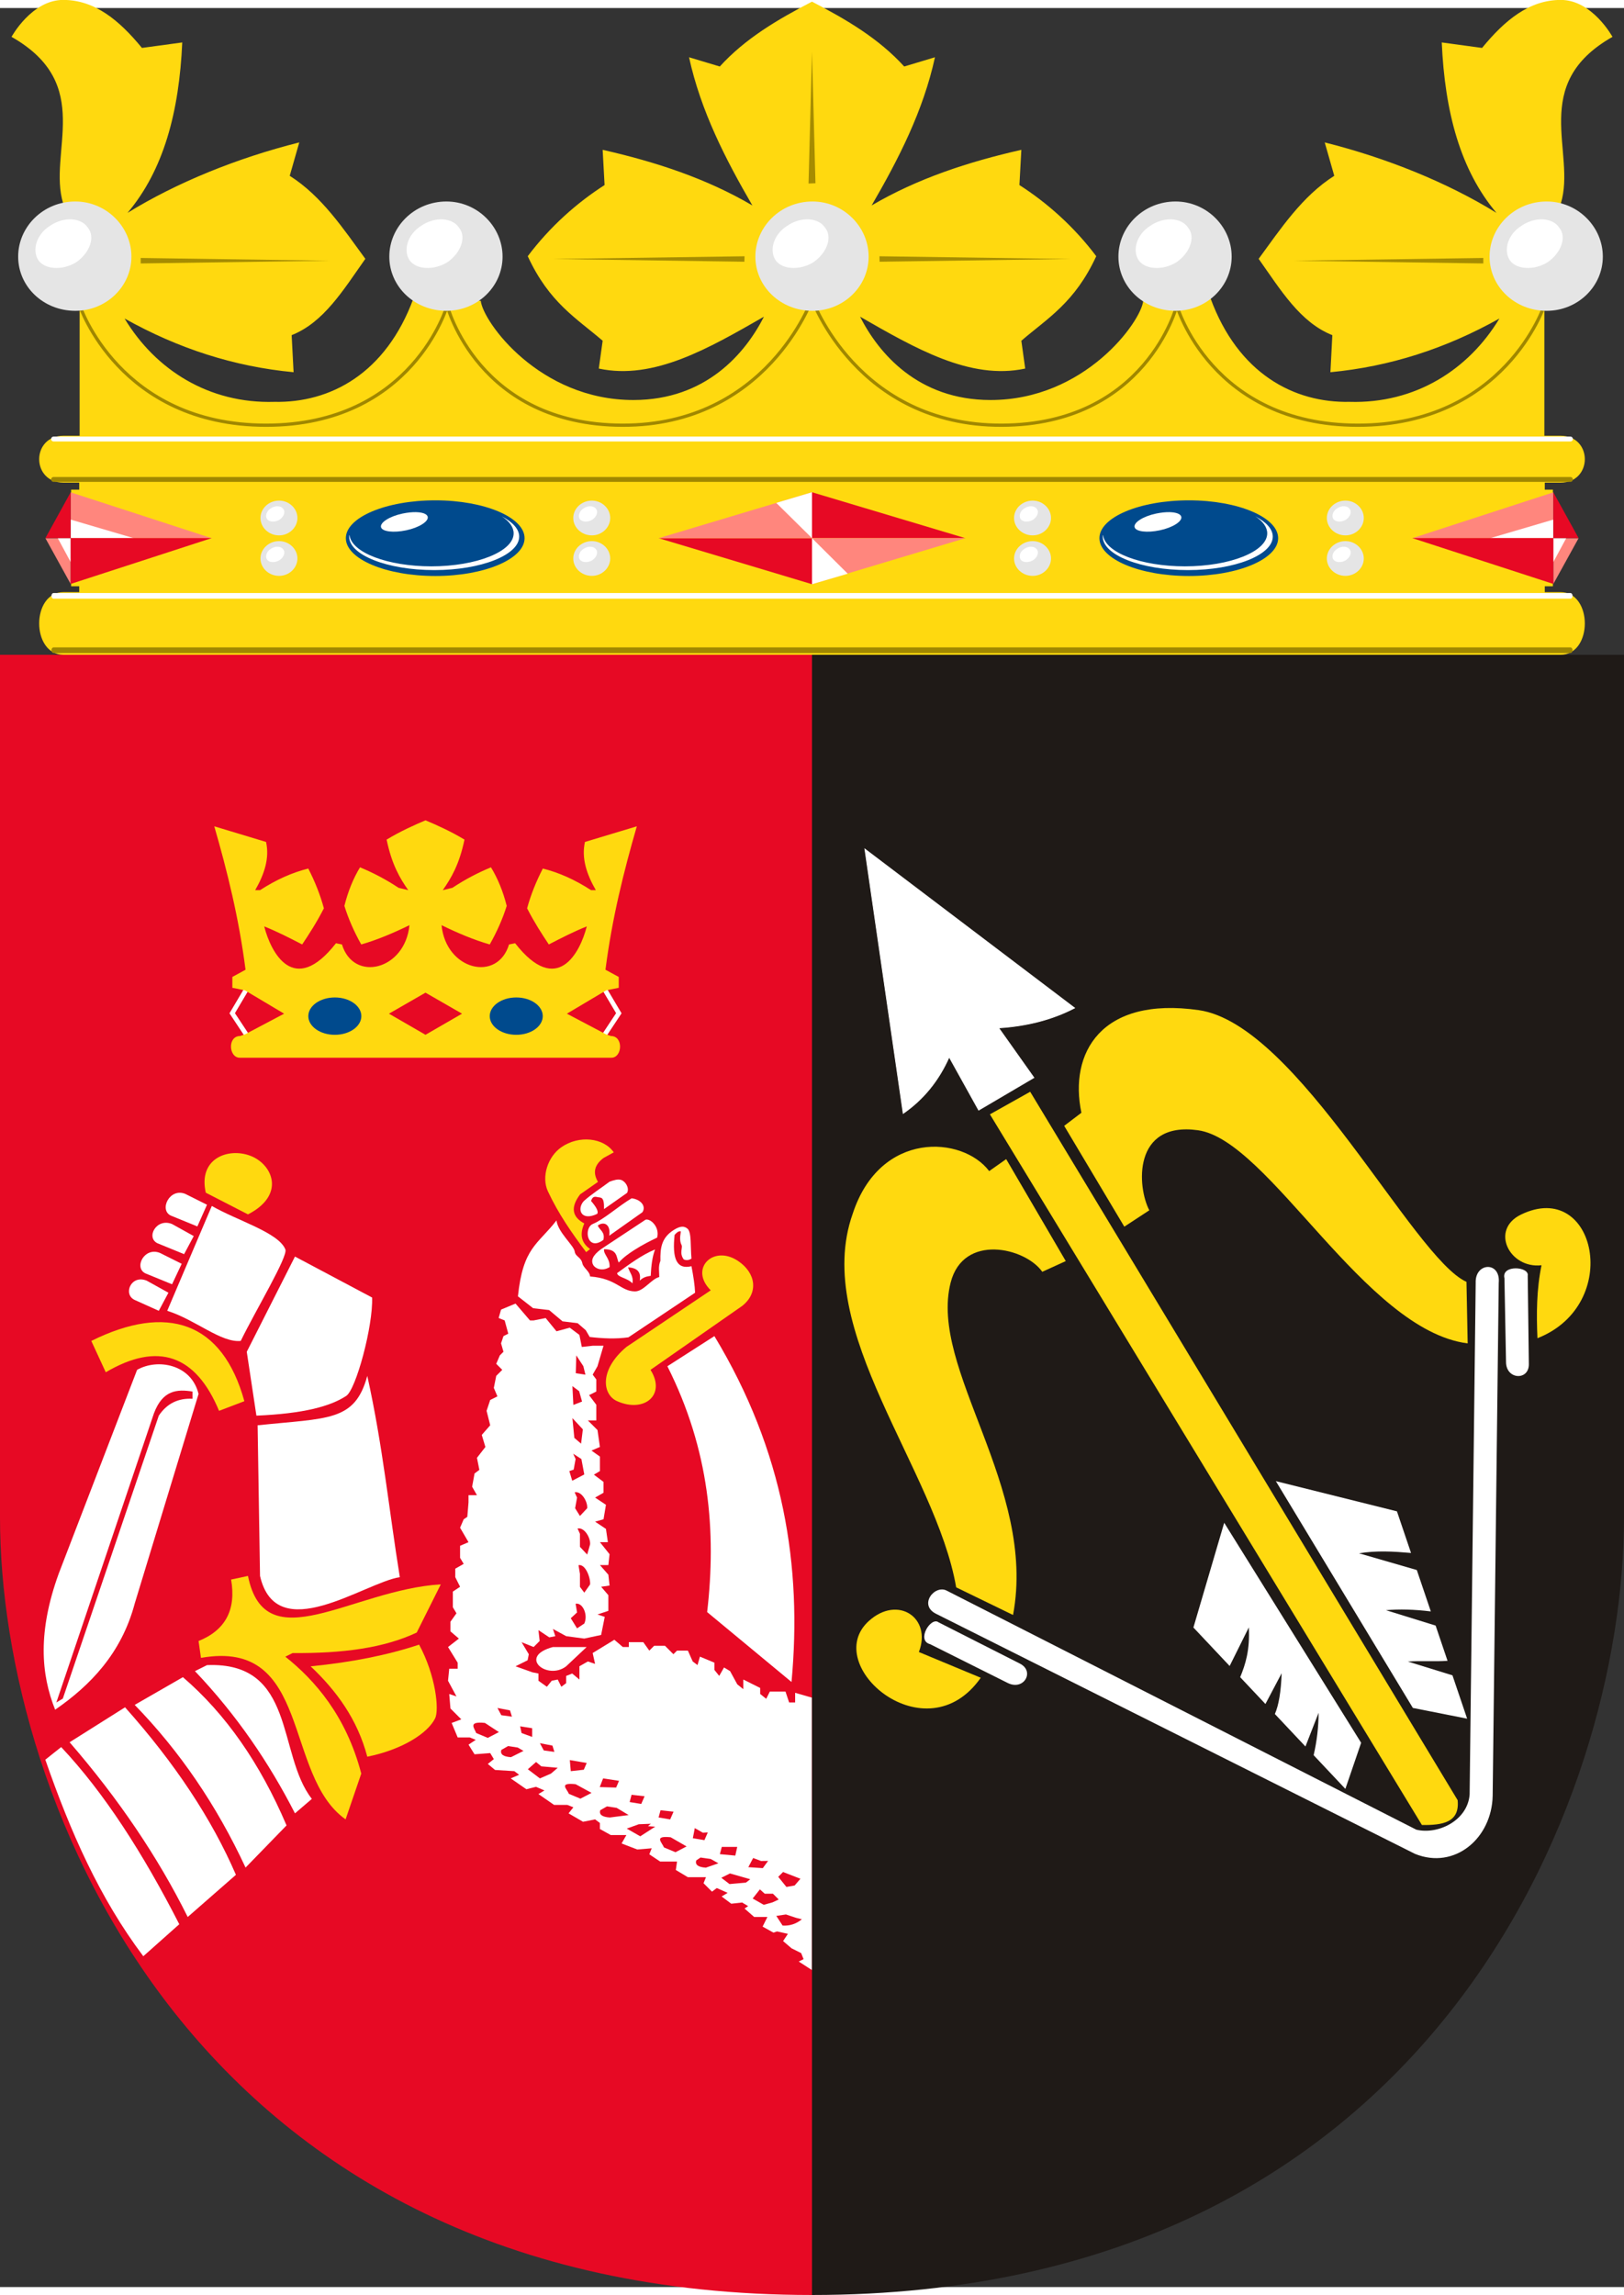 <?xml version="1.0" encoding="UTF-8" standalone="no"?>
<!-- Creator: CorelDRAW -->

<svg
   xmlns:dc="http://purl.org/dc/elements/1.1/"
   xmlns:cc="http://creativecommons.org/ns#"
   xmlns:rdf="http://www.w3.org/1999/02/22-rdf-syntax-ns#"
   xmlns:svg="http://www.w3.org/2000/svg"
   xmlns="http://www.w3.org/2000/svg"
   xmlns:xlink="http://www.w3.org/1999/xlink"
   xmlns:sodipodi="http://sodipodi.sourceforge.net/DTD/sodipodi-0.dtd"
   xmlns:inkscape="http://www.inkscape.org/namespaces/inkscape"
   xml:space="preserve"
   width="500"
   height="706.625"
   style="fill-rule:evenodd"
   viewBox="0 0 500 701.677"
   id="svg2"
   version="1.1"
   inkscape:version="0.48.5 r10040"
   sodipodi:docname="svg.svg"><rect x="0" y="0" width="500" height="701.677" fill="#333333" stroke="none"/><sodipodi:namedview
   pagecolor="#ffffff"
   bordercolor="#666666"
   borderopacity="1"
   objecttolerance="10"
   gridtolerance="10"
   guidetolerance="10"
   inkscape:pageopacity="0"
   inkscape:pageshadow="2"
   inkscape:window-width="1920"
   inkscape:window-height="1017"
   id="namedview250"
   showgrid="false"
   showguides="false"
   inkscape:guide-bbox="true"
   inkscape:zoom="0.66106443"
   inkscape:cx="423.79215"
   inkscape:cy="440.91323"
   inkscape:window-x="-8"
   inkscape:window-y="-8"
   inkscape:window-maximized="1"
   inkscape:current-layer="svg2"
   fit-margin-top="0"
   fit-margin-left="0"
   fit-margin-right="0"
   fit-margin-bottom="0"><inkscape:grid
     type="xygrid"
     id="grid3859"
     empspacing="5"
     visible="true"
     enabled="true"
     snapvisiblegridlinesonly="true"
     originx="0px"
     originy="-5px" /><sodipodi:guide
     orientation="0,1"
     position="-690,85"
     id="guide3861" /></sodipodi:namedview>
 <defs
   id="defs4">
  <style
   type="text/css"
   id="style6">
   
    .str1 {stroke:#1F1A17;stroke-width:0.216}
    .str0 {stroke:black;stroke-width:0.216}
    .str3 {stroke:#1F1A17;stroke-width:0.992}
    .str2 {stroke:white;stroke-width:1.417}
    .fil12 {fill:none}
    .fil4 {fill:none;fill-rule:nonzero}
    .fil11 {fill:white}
    .fil8 {fill:#0446E4}
    .fil6 {fill:#ED1A24}
    .fil9 {fill:#ED241A}
    .fil0 {fill:#F00000}
    .fil7 {fill:#F3A29A}
    .fil2 {fill:#FFD90F}
    .fil10 {fill:black}
    .fil3 {fill:#E5E5E5}
    .fil5 {fill:white}
    .fil1 {fill:#004A8D}
   
  </style>
 
 <style
   id="style3233"
   type="text/css">
   
    .str2 {stroke:white;stroke-width:0.216}
    .str0 {stroke:#F00000;stroke-width:0.216}
    .str1 {stroke:black;stroke-width:0.216}
    .fil1 {fill:none;fill-rule:nonzero}
    .fil10 {fill:#1F1A17}
    .fil12 {fill:white}
    .fil8 {fill:#0446E4}
    .fil6 {fill:#ED1A24}
    .fil9 {fill:#ED241A}
    .fil0 {fill:#F00000}
    .fil7 {fill:#F3A29A}
    .fil5 {fill:#FFCB05}
    .fil4 {fill:#FFD90F}
    .fil11 {fill:black}
    .fil2 {fill:#E5E5E5}
    .fil3 {fill:white}
    .fil13 {fill:#F00000;fill-rule:nonzero}
   
  </style>
  </defs>
 <g
   id="Layer_x0020_1"
   transform="translate(0,-2.375)">
  
  
  <g
   id="g3891"
   transform="translate(0.453,-0.712)"
   style="fill:#ffd90f;fill-opacity:1;stroke:#000000;stroke-width:0.25;stroke-miterlimit:4;stroke-dasharray:none"><path
     style="fill:#ffd90f;fill-opacity:1;stroke:none"
     d="m 480,203.406 -460.906,0 c -9.979,0 -9.979,-19.281 0,-19.281 l 4.844,0 0,-1.812 -2.5,0 0,-29.75 2.5,0 0,-2.156 -4.844,0 c -9.979,0 -9.979,-14.438 0,-14.438 l 4.969,0 0,-38.531 c 4.563,-1.944 6.014,-6.157 6.75,-16.969 C 29.706,71.25 26.384,67.945 19,64.451 14.164,48.742 28.882,27.786 3.094,13.156 c 0,0 6.201,-11.375 15.906,-11.375 l -5e-5,0 c 9.712,0 17.235,6.24 24.25,14.781 L 55.656,14.875 c -0.951,21.468 -5.74,39.301 -16.844,52.469 15.145,-9.35 33.795,-16.901 52.875,-21.688 l -2.938,10.281 c 9.877,6.253 16.505,16.32 23.281,25.562 -6.874,9.735 -12.801,19.571 -22.688,23.5 l 0.594,11.406 C 71.734,114.69 54.534,109.186 37.906,99.875 c 9.483,15.773 25.928,26.252 46.125,25.656 17.091,0.356 34.303,-8.616 42.844,-31.938 l 20.688,0.844 c 0.711,6.483 18.025,30.531 47,30.531 22.405,0 34.505,-14.474 40.188,-25.656 -16.94,9.7 -33.899,19.614 -50.844,15.969 l 1.188,-8.562 C 176.963,99.728 168.64,95.005 162.031,80.688 168.944,71.502 177.22,64.211 185.687,58.781 L 185.094,47.938 c 16.405,3.715 32.049,8.867 46.094,17.125 -8.312,-14.336 -15.863,-29.031 -19.5,-45.625 l 9.469,2.844 c 7.785,-8.556 17.665,-14.412 28.391,-19.969 10.726,5.557 20.606,11.413 28.391,19.969 l 9.469,-2.844 c -3.637,16.594 -11.188,31.288 -19.5,45.625 C 281.951,56.805 297.595,51.653 314,47.938 l -0.594,10.844 C 321.874,64.211 330.15,71.502 337.062,80.688 330.454,95.005 322.13,99.728 314,106.719 l 1.188,8.562 c -16.945,3.645 -33.904,-6.269 -50.844,-15.969 5.682,11.183 17.783,25.656 40.188,25.656 28.975,-5.6e-4 46.289,-24.048 47,-30.531 l 20.688,-0.844 c 8.541,23.322 25.753,32.294 42.844,31.938 20.197,0.595 36.642,-9.883 46.125,-25.656 -16.628,9.311 -33.828,14.815 -52.031,16.531 L 409.75,105 c -9.886,-3.929 -15.814,-13.765 -22.688,-23.5 6.776,-9.242 13.405,-19.309 23.281,-25.562 l -2.938,-10.281 c 19.08,4.787 37.73,12.338 52.875,21.688 C 449.177,54.176 444.389,36.343 443.438,14.875 l 12.406,1.688 c 7.015,-8.541 14.538,-14.781 24.25,-14.781 l -5e-5,0 c 9.705,0 15.906,11.375 15.906,11.375 -25.788,14.63 -11.07,35.586 -15.906,51.295 -7.384,3.494 -10.706,6.799 -11.812,16.017 0.736,10.812 2.187,15.024 6.75,16.969 l 0,38.531 4.969,0 c 9.979,0 9.979,14.438 0,14.438 l -4.844,0 0,2.156 2.5,0 0,29.75 -2.5,0 0,1.812 4.844,0 c 9.979,0 9.979,19.281 0,19.281 z"
     id="polygon14"
     inkscape:connector-curvature="0"
     transform="translate(0,-1.194)"
     sodipodi:nodetypes="ccsccccccsscccccccccccccccccccccccccccccccccccccccccccccccccccccccccccssccccccsc" /><g
     id="g18"
     style="fill:#ffd90f;fill-opacity:1;stroke:#000000;stroke-width:0.25;stroke-miterlimit:4;stroke-dasharray:none">
   
  </g><g
     id="g26"
     style="fill:#ffd90f;fill-opacity:1;stroke:#000000;stroke-width:0.25;stroke-miterlimit:4;stroke-dasharray:none">
   
  </g><g
     id="g34"
     style="fill:#ffd90f;fill-opacity:1;stroke:#000000;stroke-width:0.25;stroke-miterlimit:4;stroke-dasharray:none">
   
  </g><g
     id="g120"
     style="fill:#ffd90f;fill-opacity:1;stroke:#000000;stroke-width:0.25;stroke-miterlimit:4;stroke-dasharray:none">
   
  </g><g
     id="g128"
     style="fill:#ffd90f;fill-opacity:1;stroke:#000000;stroke-width:0.25;stroke-miterlimit:4;stroke-dasharray:none">
   
  </g><g
     id="g136"
     style="fill:#ffd90f;fill-opacity:1;stroke:#000000;stroke-width:0.25;stroke-miterlimit:4;stroke-dasharray:none">
   
  </g><g
     id="g146"
     style="fill:#ffd90f;fill-opacity:1;stroke:#000000;stroke-width:0.25;stroke-miterlimit:4;stroke-dasharray:none">
   
  </g><g
     id="g5570"
     style="stroke-width:1.5;stroke-miterlimit:4;stroke-dasharray:none"
     transform="translate(-0.983,0)"><path
       id="path5568"
       d="m 484.039,148.228 -467.02,0"
       style="fill:none;stroke:#a08700;stroke-width:1.5;stroke-linecap:round;stroke-miterlimit:4;stroke-opacity:1;stroke-dasharray:none"
       inkscape:connector-curvature="0"
       sodipodi:nodetypes="cc" /><path
       id="path156"
       d="m 17.02,135.783 467.02,0"
       style="fill:none;stroke:#ffffff;stroke-width:1.5;stroke-linecap:round;stroke-miterlimit:4;stroke-dasharray:none"
       inkscape:connector-curvature="0"
       sodipodi:nodetypes="cc" /></g><path
     id="path22"
     d="m 15.435,68.417 c 4.172,-2.877 9.539,-2.589 11.626,0.575 2.384,2.875 0.596,7.765 -3.578,10.642 -4.173,2.593 -9.541,2.306 -11.628,-0.575 C 9.774,75.894 11.262,71.005 15.435,68.417 z"
     class="fil5"
     inkscape:connector-curvature="0"
     style="fill:#ffffff;fill-opacity:1;stroke:none" /><g
     style="fill:#ffd90f;fill-opacity:1;stroke:#000000;stroke-width:0.25;stroke-miterlimit:4;stroke-dasharray:none"
     id="g5167"
     transform="matrix(-1,0,0,1,499.094,0)">
   <path
   sodipodi:nodetypes="czczczczc"
   style="fill:none;stroke:#a08700;stroke-width:1;stroke-miterlimit:4;stroke-opacity:1;stroke-dasharray:none"
   inkscape:connector-curvature="0"
   class="fil4 str0"
   d="m 24.097,94.702 c 0,0 12.214,36.83 57.371,36.83 45.157,0 55.758,-36.83 55.758,-36.83 0,0 9.47,36.737 53.966,36.83 44.496,0.093 58.353,-38.83 58.353,-38.83 0,0 13.857,38.922 58.353,38.83 44.496,-0.093 53.966,-36.83 53.966,-36.83 0,0 10.601,36.83 55.758,36.83 45.157,0 57.371,-36.83 57.371,-36.83"
   id="path5169" />
  </g><g
     id="g4827"
     transform="matrix(-1,0,0,1,499.532,0)"
     style="stroke-width:0.25;stroke-miterlimit:4;stroke-dasharray:none"><path
       transform="translate(-0.792,0)"
       style="fill:#a68c01;fill-opacity:1;stroke:none"
       d="m 249.711,57.034 2.135,0.088 -1.067,-40.597 z"
       id="polygon144"
       inkscape:connector-curvature="0"
       sodipodi:nodetypes="cccc" /><path
       style="fill:#a68c01;fill-opacity:1;stroke:none"
       d="m 329.731,80.357 -58.976,-0.841 0.049,1.682 z"
       id="polygon152"
       inkscape:connector-curvature="0"
       sodipodi:nodetypes="cccc" /><path
       sodipodi:nodetypes="cccc"
       inkscape:connector-curvature="0"
       id="path4836"
       d="m 170.24,80.357 58.976,-0.841 -0.049,1.682 z"
       style="fill:#a68c01;fill-opacity:1;stroke:none" /></g><g
     id="g4860"
     transform="translate(-0.464,0)"
     style="stroke-width:0.25;stroke-miterlimit:4;stroke-dasharray:none"><path
       style="fill:#e5e5e5;fill-opacity:1;stroke:none"
       inkscape:connector-curvature="0"
       class="fil3"
       d="m 250.16,62.65 c 9.539,0 17.285,7.765 17.285,16.974 0,9.203 -7.746,16.686 -17.285,16.686 -9.838,0 -17.584,-7.483 -17.584,-16.686 2.8e-4,-9.209 7.746,-16.974 17.584,-16.974 z"
       id="path126" /><path
       style="fill:#ffffff;fill-opacity:1;stroke:none"
       inkscape:connector-curvature="0"
       class="fil5"
       d="m 242.404,70.128 c 4.172,-2.877 9.534,-2.588 11.621,0.575 2.384,2.875 0.6,7.77 -3.573,10.646 -4.173,2.588 -9.541,2.301 -11.627,-0.575 -2.085,-3.169 -0.594,-8.058 3.579,-10.646 z"
       id="path132" /></g><path
     style="fill:#a68c01;fill-opacity:1;stroke:none"
     d="M 42.865,81.729 101.29,80.886 42.865,80.042 z"
     id="polygon142"
     inkscape:connector-curvature="0"
     sodipodi:nodetypes="cccc" /><g
     id="g5194"
     style="stroke-width:0.25;stroke-miterlimit:4;stroke-dasharray:none"><g
       transform="translate(-0.198,0.271)"
       id="g5022"
       style="stroke-width:0.25;stroke-miterlimit:4;stroke-dasharray:none"><path
         id="path56"
         d="m 133.791,154.389 c 15.118,0 27.46,5.242 27.46,11.651 0,6.406 -12.342,11.646 -27.46,11.646 -15.224,0 -27.566,-5.24 -27.566,-11.646 0,-6.409 12.342,-11.651 27.566,-11.651 z"
         class="fil8"
         inkscape:connector-curvature="0"
         style="fill:#004a8d;fill-opacity:1;stroke:none" /><path
         style="fill:#ffffff;fill-opacity:1;stroke:none"
         d="m 127.806,158.025 c -1.209,-0.026 -2.631,0.127 -4.125,0.438 -3.982,0.834 -6.942,2.742 -6.637,4.156 0.309,1.414 3.874,1.829 7.753,1 3.982,-0.834 6.946,-2.742 6.637,-4.156 -0.19,-0.884 -1.613,-1.394 -3.628,-1.438 z m 26.392,1.281 c 2.346,1.501 3.69,3.334 3.69,5.25 0,5.577 -11.453,10.156 -25.337,10.156 -13.474,0 -24.603,-4.245 -25.213,-9.656 -0.101,0.166 -0.093,0.334 -0.093,0.5 0,5.66 11.743,10.312 26.236,10.312 14.392,0 26.112,-4.658 26.112,-10.312 0,-2.33 -2.03,-4.5 -5.396,-6.25 z"
         id="path58"
         inkscape:connector-curvature="0" /></g><g
       transform="translate(0.284,0.284)"
       id="g4981"
       style="stroke-width:0.25;stroke-miterlimit:4;stroke-dasharray:none"><path
         transform="translate(-5e-5,-1.194)"
         style="fill:#ff867d;fill-opacity:1;stroke:none"
         d="m 21.022,153.108 -0.007,14.126 -7.766,0 7.766,14.078 0,-14.078 43.453,0 z"
         id="polygon72"
         inkscape:connector-curvature="0"
         sodipodi:nodetypes="ccccccc" /><path
         style="fill:#ffffff;fill-opacity:1;stroke:none"
         d="m 21.016,161.5 0,5.734 19.484,0 z m 0,5.734 -3.953,0 3.953,7.328 z"
         transform="translate(-5e-5,-1.194)"
         id="polygon82"
         inkscape:connector-curvature="0"
         sodipodi:nodetypes="cccccccc" /><path
         sodipodi:nodetypes="ccccccc"
         inkscape:connector-curvature="0"
         id="path5591"
         d="m 21.022,180.119 -0.007,-14.126 -7.766,0 7.766,-14.078 0,14.078 43.453,0 z"
         style="fill:#e70924;fill-opacity:1;stroke:none" /></g><g
       style="stroke-width:0.229;stroke-miterlimit:4;stroke-dasharray:none"
       transform="matrix(1.09,0,0,1.09,-10.708,-14.627)"
       id="g5015"><g
         id="g4987"
         transform="matrix(0.867,0,0,1,11.753,0)"
         style="stroke-width:0.246;stroke-miterlimit:4;stroke-dasharray:none"><path
           style="fill:#e5e5e5;fill-opacity:1;stroke:none"
           inkscape:connector-curvature="0"
           class="fil3"
           d="m 88.226,155.389 c 3.29,0 5.967,2.243 5.967,4.91 0,2.66 -2.677,4.908 -5.967,4.908 -3.393,-2.8e-4 -6.07,-2.248 -6.07,-4.908 0,-2.667 2.677,-4.909 6.07,-4.91 z"
           id="path102" /><path
           style="fill:#ffffff;fill-opacity:1;stroke:none"
           inkscape:connector-curvature="0"
           class="fil5"
           d="m 85.555,157.553 c 1.438,-0.834 3.291,-0.75 4.007,0.166 0.824,0.833 0.21,2.247 -1.233,3.081 -1.439,0.746 -3.291,0.663 -4.012,-0.166 -0.716,-0.916 -0.205,-2.33 1.238,-3.081 z"
           id="path104" /></g><use
         style="stroke-width:0.229;stroke-miterlimit:4;stroke-dasharray:none"
         x="0"
         y="0"
         xlink:href="#g4987"
         id="use4991"
         transform="translate(0,11.439)"
         width="500"
         height="709" /></g><g
       transform="translate(-1.078,0.284)"
       id="g5053"
       style="stroke-width:0.25;stroke-miterlimit:4;stroke-dasharray:none"><path
         style="fill:#e70924;fill-opacity:1;stroke:none"
         d="m 250.625,153.078 0,14.141 47.219,0 z m 0,14.141 -47.219,0 47.219,14.172 z"
         id="polygon38"
         inkscape:connector-curvature="0"
         sodipodi:nodetypes="cccccccc"
         transform="translate(-5e-5,-1.194)" /><path
         style="fill:#ff867d;fill-opacity:1;stroke:none"
         d="m 250.625,153.078 -47.219,14.141 47.219,0 z m 0,14.141 0,14.172 47.219,-14.172 z"
         transform="translate(-5e-5,-1.194)"
         id="polygon42"
         inkscape:connector-curvature="0"
         sodipodi:nodetypes="cccccccc" /><path
         style="fill:#ffffff;fill-opacity:1;stroke:none"
         d="m 250.625,153.078 -11,3.279 11,10.862 z m 0,14.141 0,14.172 11,-3.235 z"
         transform="translate(-5e-5,-1.194)"
         id="polygon46"
         inkscape:connector-curvature="0"
         sodipodi:nodetypes="cccccccc" /></g><use
       height="709"
       width="500"
       transform="translate(96.301,0)"
       id="use5080"
       xlink:href="#g5015"
       y="0"
       x="0"
       style="stroke-width:0.25;stroke-miterlimit:4;stroke-dasharray:none" /><use
       id="use5130"
       xlink:href="#g5022"
       y="0"
       x="0"
       width="500"
       height="709"
       transform="translate(232.013,0)"
       style="stroke-width:0.25;stroke-miterlimit:4;stroke-dasharray:none" /><use
       transform="matrix(-1,0,0,1,499.094,0)"
       id="use5132"
       xlink:href="#g4981"
       y="0"
       x="0"
       width="500"
       height="709"
       style="stroke-width:0.25;stroke-miterlimit:4;stroke-dasharray:none" /><use
       id="use5134"
       xlink:href="#g5015"
       y="0"
       x="0"
       width="500"
       height="709"
       transform="translate(328.314,0)"
       style="stroke-width:0.25;stroke-miterlimit:4;stroke-dasharray:none" /><use
       id="use5138"
       xlink:href="#use5080"
       y="0"
       x="0"
       width="500"
       height="709"
       transform="translate(135.712,0)"
       style="stroke-width:0.25;stroke-miterlimit:4;stroke-dasharray:none" /></g><path
     sodipodi:nodetypes="cccc"
     inkscape:connector-curvature="0"
     id="path5232"
     d="m 456.228,81.729 -58.425,-0.844 58.425,-0.844 z"
     style="fill:#a68c01;fill-opacity:1;stroke:none" /><use
     x="0"
     y="0"
     xlink:href="#g4860"
     id="use5270"
     transform="translate(-112.703,0)"
     width="500"
     height="709"
     style="stroke-width:0.25;stroke-miterlimit:4;stroke-dasharray:none" /><use
     height="709"
     width="500"
     transform="translate(-226.973,0)"
     id="use5283"
     xlink:href="#g4860"
     y="0"
     x="0"
     style="stroke-width:0.25;stroke-miterlimit:4;stroke-dasharray:none" /><use
     height="709"
     width="500"
     transform="translate(226.046,0)"
     id="use5296"
     xlink:href="#g4860"
     y="0"
     x="0"
     style="stroke-width:0.25;stroke-miterlimit:4;stroke-dasharray:none" /><use
     x="0"
     y="0"
     xlink:href="#g4860"
     id="use5298"
     transform="translate(111.775,0)"
     width="500"
     height="709"
     style="stroke-width:0.25;stroke-miterlimit:4;stroke-dasharray:none" /><g
     id="g5574"
     transform="matrix(1,0,0,1.345,-0.983,1.442)"
     style="stroke-width:1.293;stroke-miterlimit:4;stroke-dasharray:none"><path
       style="fill:none;stroke:#a08700;stroke-width:1.293;stroke-linecap:round;stroke-miterlimit:4;stroke-opacity:1;stroke-dasharray:none"
       d="m 484.039,148.228 -467.02,0"
       id="path5576"
       inkscape:connector-curvature="0"
       sodipodi:nodetypes="cc" /><path
       style="fill:none;stroke:#ffffff;stroke-width:1.293;stroke-linecap:round;stroke-miterlimit:4;stroke-dasharray:none"
       d="m 17.02,135.783 467.02,0"
       id="path5578"
       inkscape:connector-curvature="0"
       sodipodi:nodetypes="cc" /></g></g><path
   style="fill:#e70924;fill-opacity:1;stroke:none"
   d="m 250,201.5 -250,0 c 0,0 0,178.235 0,265.642 C 0,554.549 60,706.5 250,706.5"
   id="path3863"
   inkscape:connector-curvature="0" />
  
  
  
  
  
  
  
  
  
  
  
  
  
  
  
  
  
  
  
  
  
  
  
  
  
  
  
  
  
  
  
  
  
  
  
  
  
  
  
  
  
  
  
  
  
  
  
  
  
  
  
  
  
  
  
  
  
  
  
  
  
  
  
  
  
  
  
  
  
  
  
  
  
  
  
  
  
  
  
  <path
   class="fil11"
   d="m 21.43,536.317 17.069,-10.761 c 15.337,17.192 26.715,34.384 34.137,51.577 L 57.793,590.12 C 48.64,571.691 36.519,553.756 21.43,536.317 z"
   id="path188"
   inkscape:connector-curvature="0"
   style="fill:#ffffff" />
  <path
   class="fil11"
   d="m 41.467,524.815 14.842,-8.534 c 13.11,11.255 23.747,26.468 31.911,45.64 l -12.616,12.987 c -8.906,-19.171 -20.285,-35.869 -34.137,-50.093 z"
   id="path190"
   inkscape:connector-curvature="0"
   style="fill:#ffffff" />
  <path
   class="fil11"
   d="M 90.817,558.209 C 82.871,542.687 72.914,527.968 60.02,514.424 l 3.711,-1.855 c 27.458,-1.113 21.521,27.458 32.282,41.187 l -5.195,4.453 z"
   id="path192"
   inkscape:connector-curvature="0"
   style="fill:#ffffff" />
  <path
   class="fil2"
   d="m 61.875,510.343 -0.742,-5.195 c 8.287,-3.339 11.626,-9.647 10.018,-18.924 l 5.195,-1.113 c 5.318,26.345 32.158,4.205 59.369,2.597 l -7.421,14.842 c -10.266,4.824 -23.006,6.432 -38.219,6.308 l -2.226,1.113 c 9.091,7.234 18.738,18.241 23.377,35.992 l -4.824,14.1 c -19.295,-13.605 -10.39,-55.782 -44.527,-49.721 z"
   id="path194"
   inkscape:connector-curvature="0"
   style="fill:#ffd90f" />
  <path
   class="fil2"
   d="m 95.641,512.941 c 7.978,7.544 14.41,16.326 17.44,27.829 10.71,-2.169 18.623,-7.19 20.895,-11.829 1.271,-2.595 0.22,-13.113 -4.94,-22.679 -9.647,3.216 -20.779,5.442 -33.395,6.679 z"
   id="path196"
   inkscape:connector-curvature="0"
   style="fill:#ffd90f" />
  <path
   class="fil11"
   d="m 79.315,438.73 0.742,46.382 c 5.071,22.016 32.034,2.102 43.042,0.371 -3.34,-20.655 -5.195,-40.198 -10.018,-61.966 -3.831,14.164 -12.119,12.927 -33.766,15.213 z"
   id="path198"
   inkscape:connector-curvature="0"
   style="fill:#ffffff" />
  <path
   class="fil11"
   d="m 90.817,386.782 -14.842,29.313 2.968,19.666 c 14.535,-0.622 22.723,-2.855 27.653,-6.077 3.014,-1.969 8.293,-21.536 7.968,-30.287 l -23.747,-12.616 z"
   id="path200"
   inkscape:connector-curvature="0"
   style="fill:#ffffff" />
  <path
   class="fil11"
   d="m 51.485,403.479 13.729,-32.282 c 7.668,4.453 20.532,8.163 22.634,13.358 0.989,1.979 -9.153,18.8 -13.729,28.2 -6.061,0.618 -13.976,-6.555 -22.634,-9.276 z"
   id="path202"
   inkscape:connector-curvature="0"
   style="fill:#ffffff" />
  <path
   class="fil11"
   d="m 63.73,370.827 -2.968,6.679 -8.163,-3.34 c -3.711,-1.732 -0.371,-8.658 4.453,-6.679 l 6.679,3.34 z"
   id="path204"
   inkscape:connector-curvature="0"
   style="fill:#ffffff" />
  <path
   class="fil11"
   d="m 59.649,380.474 -2.968,5.566 -8.163,-3.34 c -3.711,-1.732 -0.371,-7.916 4.453,-5.937 l 6.679,3.711 z"
   id="path206"
   inkscape:connector-curvature="0"
   style="fill:#ffffff" />
  <path
   class="fil11"
   d="m 55.938,389.008 -2.968,6.308 -8.163,-3.34 c -3.711,-1.732 -0.371,-8.287 4.453,-6.308 l 6.679,3.34 z"
   id="path208"
   inkscape:connector-curvature="0"
   style="fill:#ffffff" />
  <path
   class="fil11"
   d="m 51.856,397.914 -2.968,5.566 -7.421,-3.34 c -3.711,-1.732 -1.113,-7.916 3.711,-5.937 l 6.679,3.711 z"
   id="path210"
   inkscape:connector-curvature="0"
   style="fill:#ffffff" />
  <path
   class="fil2"
   d="m 76.346,373.795 -12.987,-6.679 c -2.412,-10.513 6.865,-13.976 13.729,-11.364 6.864,2.612 10.946,12.044 -0.742,18.043 z"
   id="path212"
   inkscape:connector-curvature="0"
   style="fill:#ffd90f" />
  <path
   class="fil2"
   d="m 28.109,412.756 4.453,9.647 c 16.079,-9.462 27.705,-5.381 34.879,11.874 l 7.792,-2.968 c -6.772,-24.583 -23.902,-30.087 -47.124,-18.553 z"
   id="path214"
   inkscape:connector-curvature="0"
   style="fill:#ffd90f" />
  <path
   class="fil11"
   d="m 42.209,421.661 -24.119,62.708 c -6.494,17.873 -5.505,30.983 -1.113,41.929 10.761,-7.421 20.409,-17.315 24.49,-32.653 l 19.666,-64.564 c -2.227,-9.155 -12.616,-11.01 -18.924,-7.421 z M 17.348,524.072 47.404,435.019 c 2.716,-7.193 7.171,-7.432 11.874,-6.679 l 0,2.226 c -4.453,-0.247 -7.916,1.485 -10.389,5.195 l -29.549,87.114 -1.991,1.197 z"
   id="path216"
   inkscape:connector-curvature="0"
   style="fill:#ffffff" />
  <path
   class="fil11"
   d="M 44.12,602.2 C 30.66,584.288 21.718,564.03 13.956,541.685 l 4.877,-3.884 c 13.173,13.975 25.171,32.651 36.363,54.545 l -11.076,9.854 z"
   id="path218"
   inkscape:connector-curvature="0"
   style="fill:#ffffff"
   sodipodi:nodetypes="cccccc" />
  
  
  
  
  
  <path
   class="fil11"
   d="m 183.952,420.548 1.855,-6.308 -3.34,0 -3.34,0.371 -0.742,-3.711 -2.968,-2.226 -4.082,1.113 -3.34,-4.082 -3.711,0.742 -1.113,0 -4.453,-5.195 -4.453,1.855 -0.742,2.597 1.855,0.742 1.113,4.082 -1.484,0.742 -0.742,2.226 0.742,2.597 -1.113,1.113 -1.113,2.597 1.855,1.855 -1.855,1.855 -0.742,3.711 1.113,2.597 -2.226,1.113 -1.113,3.34 1.113,4.453 -2.597,2.968 1.113,3.711 -2.597,3.34 0.742,3.711 -1.484,1.113 -0.742,4.082 1.484,2.597 -2.597,0 0,2.226 -0.371,4.453 -1.113,0.742 -1.113,2.597 2.597,4.453 -2.597,1.113 0,3.711 1.113,1.855 -2.597,1.484 0,2.597 1.484,2.968 -2.226,1.484 0,4.824 1.113,1.855 -1.855,2.597 0,2.968 2.597,2.226 -3.34,2.597 2.968,4.824 0,1.855 -2.597,0 -0.371,3.711 2.597,4.824 -2.226,-0.742 0.371,4.453 3.34,3.34 -2.968,1.113 1.855,4.453 3.711,0 1.855,0.742 -2.226,1.484 1.855,2.968 4.824,-0.371 1.113,1.855 -1.855,1.484 2.226,1.855 5.937,0.371 1.484,1.113 -2.597,1.113 4.824,3.34 2.968,-0.742 2.597,1.113 -1.855,1.113 4.824,3.34 4.082,0 1.855,0.742 -1.484,1.855 4.453,2.597 3.711,-0.742 1.484,1.113 0,1.855 3.34,1.855 4.824,0 -1.484,2.597 4.824,1.855 4.453,-0.371 -0.742,1.855 3.34,2.226 5.195,0 -0.371,2.597 3.711,2.226 5.566,0 -0.742,1.855 2.597,2.597 1.484,-1.113 3.34,1.484 -1.855,1.113 2.968,2.226 3.34,-0.371 1.855,1.113 -1.113,0.742 2.968,2.597 4.082,0 -1.484,2.968 3.34,1.855 1.113,-0.371 3.34,0.742 -1.484,2.226 2.597,2.226 2.968,1.484 0.742,1.855 -1.484,0.742 4.016,2.597 0,-83.859 -5.129,-1.484 0,2.968 -1.855,0 -1.113,-3.34 -4.824,0 -1.113,2.226 -1.855,-1.484 0,-1.855 -5.195,-2.597 0,2.968 -1.855,-1.484 -2.226,-4.082 -1.855,-1.113 -1.484,2.597 -1.484,-1.855 0,-2.226 -4.453,-1.855 -0.742,2.597 -1.484,-1.113 -1.484,-3.34 -3.34,0 -1.113,1.113 -2.597,-2.597 -3.34,0 -1.484,1.484 -1.855,-2.597 -4.453,0 0,1.484 -1.855,0 -2.597,-2.226 -6.679,4.082 0.742,3.34 -2.226,-0.742 -2.597,1.484 0,4.082 -2.226,-1.855 -1.855,0.742 0,2.226 -1.484,1.113 -1.113,-2.226 -1.855,0.371 -1.484,1.855 -2.597,-1.855 0,-2.226 -1.855,-0.371 -5.195,-1.855 3.711,-1.855 0.371,-1.855 -2.226,-3.711 3.711,1.484 1.855,-1.855 -0.371,-3.34 3.34,2.226 1.855,-0.371 -0.742,-2.226 4.082,2.226 5.566,0.742 5.195,-1.113 1.113,-5.566 -2.226,-0.742 3.34,-1.113 0,-4.824 -2.226,-2.597 2.597,-0.371 -0.371,-3.34 -2.597,-2.968 2.597,0 0.371,-3.34 -2.968,-3.711 2.449,0 -0.594,-4.082 -3.34,-2.226 2.597,-0.742 0.742,-4.453 -3.34,-2.226 2.597,-1.484 0,-3.34 -2.968,-2.226 1.855,-1.113 0,-4.453 -2.597,-1.855 2.597,-1.113 -0.742,-5.195 -2.968,-2.968 2.597,0 0,-4.824 -2.226,-2.968 2.226,-1.113 0,-3.711 -1.113,-1.484 1.484,-2.597 z m -3.34,86.456 -6.308,5.937 c -5.814,4.451 -15.049,-2.988 -4.082,-5.937 l 10.389,0 z m -4.379,-80.332 0.297,5.788 2.671,-1.04 -0.891,-3.193 z m 0,9.846 0.594,6.085 2.077,1.782 0.545,-4.406 z m 0.242,10.965 2.525,1.634 0.891,4.753 -3.713,1.931 -0.891,-2.971 1.337,-0.446 0.594,-3.268 z m 0.446,11.883 c 2.178,-0.446 4.06,2.971 3.862,4.902 l -2.228,2.377 -1.485,-2.377 0.594,-3.268 z m 0.891,11.14 c 2.178,-0.446 4.06,2.971 3.862,4.902 l -0.891,3.119 -2.228,-2.377 0,-4.01 z m 0.297,11.289 c 2.178,-0.446 3.763,4.01 3.565,5.941 l -1.782,2.525 -1.337,-1.782 0,-4.01 z m -0.891,11.883 c 2.178,-0.446 3.911,3.416 2.674,6.09 l -2.228,1.485 -1.931,-3.119 1.931,-1.782 z m 0.204,-76.469 -0.149,5.491 2.968,0.446 -0.643,-2.623 z m -24.267,108.553 3.862,0.743 0.594,1.931 -3.268,-0.446 z m 0.446,7.427 -3.416,1.782 -3.565,-1.485 c -0.588,-1.568 -2.654,-3.664 2.674,-3.119 z m 7.575,5.793 -3.862,1.931 c -2.376,-0.149 -3.366,-0.891 -2.971,-2.228 l 2.079,-1.188 2.971,0.446 1.782,1.04 z m -1.04,-7.575 3.713,0.594 0,2.674 -3.268,-1.188 z m 6.09,5.199 3.862,0.743 0.594,1.931 -3.268,-0.446 z m -1.188,5.793 -2.525,2.228 3.713,2.822 3.416,-1.485 2.079,-1.782 -5.05,-0.446 -1.634,-1.337 z m 10.398,-0.594 5.199,0.891 -0.891,2.079 -4.01,0.446 z m 6.684,10.1 -3.416,1.782 -3.565,-1.485 c -0.588,-1.568 -3.248,-3.515 2.079,-2.971 z m 3.565,-4.456 4.902,0.743 -0.891,2.079 -5.05,-0.149 z m 8.764,5.05 4.01,0.446 -1.04,2.377 -3.565,-0.594 z m -0.891,6.238 -5.793,0.743 c -2.376,-0.149 -3.366,-0.891 -2.971,-2.228 l 2.079,-1.188 2.971,0.446 3.713,2.228 z m 6.833,2.674 -3.713,0.149 -3.713,1.337 4.159,2.377 4.605,-2.971 -2.228,-0.149 z m 2.971,-4.159 4.01,0.446 -1.04,2.377 -3.565,-0.594 z m 10.546,5.496 2.495,1.426 1.515,-0.089 -1.04,2.377 -3.565,-0.594 z m -2.525,5.644 -3.416,1.782 -3.565,-1.485 c -0.588,-1.568 -3.248,-3.664 2.079,-3.119 z m 9.803,5.199 -3.862,1.337 c -2.376,-0.149 -3.366,-0.891 -2.971,-2.228 l 1.337,-0.891 3.119,0.446 z m 1.04,-5.05 4.753,0 -0.594,2.674 -4.753,-0.446 z m 9.655,3.416 2.429,0.916 2.175,-0.025 -1.634,2.228 -4.456,-0.297 z m -7.13,4.753 -2.674,1.337 2.525,1.931 5.05,-0.446 1.337,-1.04 z m 9.209,4.902 -2.228,2.822 3.416,1.931 2.674,-0.743 1.931,-0.891 -1.782,-1.782 -2.525,0 z m 7.13,-5.347 5.347,2.079 -1.785,2.076 -2.523,0.45 -2.525,-3.119 z m -2.079,13.517 1.931,2.971 c 2.178,0.148 4.158,-0.496 5.941,-1.931 l -1.782,-0.446 -3.119,-1.04 -2.971,0.446 z"
   id="path230"
   inkscape:connector-curvature="0"
   style="fill:#ffffff"
   sodipodi:nodetypes="cccccccccccccccccccccccccccccccccccccccccccccccccccccccccccccccccccccccccccccccccccccccccccccccccccccccccccccccccccccccccccccccccccccccccccccccccccccccccccccccccccccccccccccccccccccccccccccccccccccccccccccccccccccccccccccccccccccccccccccccccccccccccccccccccccccccccccccccccccccccccccccccccccccccccccccccccccccccccccccccccccccccccccccccccccccccccccccccccccccccccccccccccccccccccccccccccccccccc" />
  <path
   class="fil11"
   d="m 219.945,411.272 -14.471,9.276 c 12.974,25.788 15.107,50.896 12.245,75.695 l 25.974,21.521 c 3.294,-35.498 -2.303,-70.996 -23.747,-106.493 z"
   id="path232"
   style="fill:#ffffff"
   inkscape:connector-curvature="0" />
  <path
   class="fil2"
   d="m 218.831,397.171 -25.974,17.44 c -8.472,7.12 -7.357,14.677 -2.883,16.68 8.358,3.743 15.198,-1.908 10.304,-9.63 l 28.2,-19.666 c 5.071,-3.958 4.355,-10.103 -1.253,-13.868 -7.628,-5.121 -15.136,2.427 -8.395,9.045 z"
   id="path234"
   style="fill:#ffd90f;fill-opacity:1"
   inkscape:connector-curvature="0" />
  <path
   class="fil11"
   d="m 171.336,375.65 c -5.809,7.52 -10.305,8.238 -11.874,23.377 l 4.684,3.657 4.923,0.573 4.121,3.465 4.664,0.575 2.492,2.157 1.211,2.087 c 4.047,0.466 8.049,0.66 11.925,0.102 l 20.523,-13.729 c -0.084,-2.241 -0.519,-5.069 -1.113,-8.163 -4.73,1.137 -5.941,-2.591 -5.195,-9.647 0.554,-0.563 1.045,-1.19 1.855,-1.113 0.247,0.084 -0.666,2.345 0.305,4.273 0.394,0.782 -0.791,2.471 0.666,4.402 0.789,0.341 1.579,0.255 2.369,-0.256 -0.34,-3.722 0.06,-8.119 -1.214,-9.209 -1.049,-0.896 -2.262,-0.848 -4.207,0.374 -3.861,2.425 -4.211,5.602 -4.138,9.53 -0.724,1.793 -0.342,3.245 -0.357,4.985 -2.407,0.554 -4.813,4.437 -7.476,4.415 -4.437,-0.037 -5.615,-3.978 -13.823,-4.592 -0.085,-1.591 -2.081,-2.641 -2.369,-4.018 -0.427,-2.043 -2.142,-2.007 -2.367,-3.69 -0.245,-1.83 -5.151,-5.854 -5.609,-9.554 z"
   id="path236"
   inkscape:connector-curvature="0"
   style="fill:#ffffff" />
  <path
   class="fil11"
   d="m 194.719,395.022 c -1.576,-1.686 -4.559,-1.835 -4.729,-3.137 3.79,-2.759 7.557,-5.583 11.695,-7.298 -0.831,2.134 -1.193,4.972 -1.342,8.13 -1.257,0.171 -2.258,0.406 -3.387,1.472 0.533,-2.902 -1.044,-3.926 -3.579,-4.097 0.448,1.643 1.726,2.646 1.342,4.929 z"
   id="path238"
   style="fill:#ffffff"
   inkscape:connector-curvature="0" />
  <path
   class="fil11"
   d="m 202.324,380.939 c 0.852,-3.308 -2.13,-5.975 -3.579,-5.505 l -13.549,8.962 c -1.603,1.174 -3.695,2.988 -2.536,5.011 0.569,0.993 2.659,2.074 5.028,0.622 0.128,-2.796 -1.853,-3.734 -1.726,-5.505 4.367,-0.054 3.729,2.635 4.538,4.097 1.471,-1.638 3.143,-2.79 4.786,-3.852 2.4,-1.551 4.811,-2.766 7.037,-3.83 z"
   id="path240"
   inkscape:connector-curvature="0"
   style="fill:#ffffff" />
  <path
   class="fil11"
   d="m 197.787,373.129 c 1.219,-1.835 -0.474,-3.947 -3.323,-4.289 -4.09,2.433 -8.5,6.466 -11.887,7.874 -3.025,1.216 -1.832,8.685 3.196,4.929 0.575,-2.497 -1.15,-2.945 -1.725,-4.417 1.918,-1.42 4.07,-0.311 3.515,3.137 l 10.225,-7.234 z"
   id="path242"
   inkscape:connector-curvature="0"
   style="fill:#ffffff" />
  <path
   class="fil11"
   d="m 193.058,367.175 -7.094,4.993 c 0.112,-4.072 -1.013,-3.437 -2.081,-3.709 -0.943,-0.239 -1.545,-0.01 -1.901,1.21 1.519,1.772 2.4,3.223 1.873,3.971 -4.899,2.347 -6.348,-1.387 -4.154,-3.905 2.343,-2.134 5.326,-4.012 7.989,-6.017 1.222,-0.432 2.519,-0.866 3.532,-0.532 1.42,0.468 2.635,2.549 1.836,3.989 z"
   id="path244"
   inkscape:connector-curvature="0"
   style="fill:#ffffff" />
  <path
   class="fil2"
   d="m 188.967,354.692 c -3.114,-4.506 -10.672,-5.371 -16.122,-1.591 -4.204,2.916 -6.221,9.132 -4.166,13.571 3.265,6.981 7.328,12.792 11.788,18.747 l 1.214,-0.96 c -2.859,-1.99 -3.19,-4.689 -1.79,-7.874 -3.835,-2.049 -4.26,-5.036 -1.278,-8.962 l 5.496,-3.841 c -1.779,-2.998 -0.926,-5.388 1.725,-7.362 l 3.132,-1.728 z"
   id="path246"
   inkscape:connector-curvature="0"
   style="fill:#ffd90f" />
  
 <path
   style="fill:#1f1a17;fill-opacity:1;stroke:none"
   d="m 250,706.5 c 190,0 250,-151.951 250,-239.358 -10e-6,-87.407 0,-265.642 0,-265.642 L 250,201.5"
   id="path3867"
   inkscape:connector-curvature="0" /><g
   transform="matrix(1.006,0,0,1.006,3.134,6.151)"
   style="fill-rule:evenodd"
   id="g3777"><g
     id="g3767"><path
       id="path3568-0"
       d="m 363.776,302.94 c -29.988,-4.291 -39.767,13.183 -35.936,31.414 l -5.266,3.996 18.402,30.863 7.649,-5.013 c -3.711,-7.05 -5.199,-27.299 14.898,-24.501 21.804,3.037 50.987,61.222 82.537,65.234 l -0.367,-18.837 c -16.32,-7.273 -51.58,-78.814 -81.916,-83.155 z m 98.588,62.577 c -9.56,4.639 -3.503,16.627 6.292,15.501 -1.527,7.444 -1.57,14.888 -1.242,22.332 26.244,-10.319 17.818,-48.931 -5.049,-37.834 z m -157.543,-16.979 -5.203,3.665 c -8.122,-10.793 -33.409,-12.553 -41.776,13.078 -12.603,35.653 25.464,78.269 31.675,114.316 l 17.406,8.457 c 7.351,-39.275 -25.851,-75.354 -19.093,-101.741 3.879,-15.152 22.848,-10.71 28.042,-3.289 l 7.188,-3.279 -18.238,-31.207 z m -42.034,141.356 c -14.918,13.506 17.464,41.344 34.253,17.37 l -18.937,-7.875 c 4.035,-10.496 -6.457,-17.515 -15.316,-9.495 z"
       class="fil4"
       inkscape:connector-curvature="0"
       style="fill:#ffd90f;fill-opacity:1" /><path
       id="path3570-9"
       d="m 432.057,552.333 -132.213,-217.502 12.324,-6.911 130.819,216.807 c 0.702,6.881 -4.679,7.678 -10.929,7.606 z"
       class="fil4"
       inkscape:connector-curvature="0"
       style="fill:#ffd90f;fill-opacity:1" /><path
       id="path3572-4"
       d="m 296.403,333.557 16.909,-9.95 -10.793,-15.231 c 8.741,-0.546 16.492,-2.576 23.253,-6.09 l -64.209,-48.666 11.735,80.942 c 6.177,-4.27 10.869,-10.024 14.077,-17.262 l 9.027,16.258 z"
       class="fil12 str2"
       inkscape:connector-curvature="0"
       style="fill:#ffffff;stroke:#ffffff;stroke-width:0.215" /><path
       id="path3574-8"
       d="m 387.351,447.092 37.061,9.244 4.312,12.737 c -5.303,-0.459 -10.605,-0.793 -15.907,0.109 l 17.675,5.115 4.29,12.671 c -5.068,-0.62 -9.641,-0.745 -13.719,-0.374 l 15.186,4.707 3.65,10.781 c -4.054,0.288 -8.107,-0.058 -12.158,0.222 l 13.663,4.224 4.49,13.262 -16.61,-3.285 -41.933,-69.413 z"
       class="fil12"
       inkscape:connector-curvature="0"
       style="fill:#ffffff" /><path
       id="path3576-8"
       d="m 371.547,459.834 -9.425,32.056 11.089,11.776 5.868,-11.809 c 0.36,6.94 -1.017,11.273 -2.643,15.234 l 7.726,8.204 4.963,-9.408 c -0.197,5.642 -0.89,9.8 -2.076,12.474 l 9.36,9.94 4.024,-10.313 c -0.011,4.325 -0.517,8.649 -1.517,12.975 l 9.71,10.312 4.827,-14.111 -41.906,-67.331 z"
       class="fil12"
       inkscape:connector-curvature="0"
       style="fill:#ffffff" /><path
       id="path3578-2"
       d="m 281.54,496.985 23.747,11.874 c 4.947,2.474 8.41,-3.587 3.711,-5.937 l -24.861,-12.616 c -2.35,-1.855 -6.926,5.566 -2.597,6.679 z"
       class="fil12"
       inkscape:connector-curvature="0"
       style="fill:#ffffff" /><path
       id="path3580-4"
       d="m 457.314,384.996 0.485,25.74 c 0.101,5.362 7.076,5.614 6.98,0.52 l -0.343,-27.03 c 0.555,-2.853 -8.142,-3.45 -7.122,0.77 z"
       class="fil12"
       inkscape:connector-curvature="0"
       style="fill:#ffffff" /><path
       id="path3582-5"
       d="m 286.734,480.659 c -3.711,-2.103 -8.905,4.329 -3.34,7.05 l 146.567,73.469 c 12.122,4.887 23.501,-4.76 23.747,-17.811 l 1.855,-156.956 c 0.618,-6.679 -7.298,-6.308 -7.05,0 l -1.855,156.585 c -0.619,8.039 -9.771,12.368 -16.326,10.761 l -143.598,-73.098 z"
       class="fil12"
       inkscape:connector-curvature="0"
       style="fill:#ffffff" /></g></g><g
   id="g5350"><polyline
     style="fill:none;stroke:#ffffff;stroke-width:1.25"
     transform="matrix(1.147,0,0,1.121,-10.543,-37.695)"
     id="polyline228"
     points="75.605,318.137 71.523,311.829 75.605,304.779 "
     class="fil12 str2" /><polyline
     class="fil12 str2"
     points="75.605,318.137 71.523,311.829 75.605,304.779 "
     id="polyline5339"
     transform="matrix(-1.147,0,0,1.121,272.562,-37.695)"
     style="fill:none;stroke:#ffffff;stroke-width:1.25" /><path
     transform="translate(0,-2.5)"
     id="path5341"
     d="m 131,254.969 c -3.55,1.484 -7.887,3.463 -11.969,5.938 1.606,7.678 4.058,11.857 6.656,15.562 L 122.719,275.75 c -3.957,-2.629 -7.917,-4.674 -11.875,-6.312 -2.102,3.463 -3.699,7.422 -4.812,11.875 1.235,3.957 2.96,7.917 5.188,11.875 4.948,-1.423 9.897,-3.526 14.844,-5.938 -1.36,13.853 -17.194,17.687 -20.781,5.938 l -1.844,-0.375 c -12.962,16.598 -20.044,2.86 -22.094,-5.188 4.02,1.607 7.854,3.583 11.688,5.562 2.226,-3.338 4.462,-6.794 6.688,-11.125 -1.113,-4.082 -2.709,-8.169 -4.812,-12.25 -4.947,1.237 -9.896,3.44 -14.844,6.656 l -1.5,0 c 2.848,-4.948 4.463,-9.897 3.344,-14.844 l -15.938,-4.812 c 4.021,13.913 7.586,28.261 9.625,44.156 l -4.062,2.219 0,3.344 3.875,0.781 12.062,7.188 -12,6.344 -1.531,0.531 c -3.965,0 -3.53,6.688 -0.125,6.688 l 114.406,0 c 3.405,0 3.809,-6.688 -0.156,-6.688 l -1.5,-0.531 -12.031,-6.344 12.094,-7.188 3.875,-0.781 0,-3.344 -4.094,-2.219 c 2.039,-15.896 5.635,-30.243 9.656,-44.156 l -15.969,4.812 c -1.119,4.946 0.496,9.896 3.344,14.844 l -1.469,0 c -4.948,-3.216 -9.897,-5.419 -14.844,-6.656 -2.103,4.081 -3.731,8.168 -4.844,12.25 2.226,4.331 4.461,7.787 6.688,11.125 3.834,-1.98 7.667,-3.955 11.688,-5.562 -2.049,8.048 -9.1,21.785 -22.062,5.188 l -1.875,0.375 c -3.587,11.75 -19.421,7.915 -20.781,-5.938 4.947,2.411 9.896,4.515 14.844,5.938 2.227,-3.958 3.984,-7.918 5.219,-11.875 -1.113,-4.453 -2.741,-8.412 -4.844,-11.875 -3.958,1.638 -7.918,3.684 -11.875,6.312 l -2.969,0.719 c 2.599,-3.705 5.082,-7.885 6.688,-15.562 -4.082,-2.474 -8.45,-4.454 -12,-5.938 z m 0,53.062 L 142.25,314.5 131,321 119.75,314.5 131,308.031 z"
     style="fill:#ffd90f"
     inkscape:connector-curvature="0" /><ellipse
     style="fill:#004a8d;fill-opacity:1;fill-rule:nonzero"
     transform="matrix(-1,0,0,1,207.263,0)"
     sodipodi:ry="5.7512202"
     sodipodi:rx="8.1632204"
     sodipodi:cy="312.75601"
     sodipodi:cx="104.175"
     id="ellipse222"
     ry="5.751"
     rx="8.163"
     cy="312.756"
     cx="104.175"
     class="fil1"
     d="m 112.338,312.756 c 0,3.176 -3.655,5.751 -8.163,5.751 -4.508,0 -8.163,-2.575 -8.163,-5.751 0,-3.176 3.655,-5.751 8.163,-5.751 4.508,0 8.163,2.575 8.163,5.751 z" /><ellipse
     transform="translate(-1.087,0)"
     id="ellipse224"
     ry="5.751"
     rx="8.163"
     cy="312.756"
     cx="160.031"
     class="fil1"
     sodipodi:cx="160.03101"
     sodipodi:cy="312.75601"
     sodipodi:rx="8.1632204"
     sodipodi:ry="5.7512202"
     style="fill:#004a8d;fill-opacity:1;fill-rule:nonzero"
     d="m 168.194,312.756 c 0,3.176 -3.655,5.751 -8.163,5.751 -4.508,0 -8.163,-2.575 -8.163,-5.751 0,-3.176 3.655,-5.751 8.163,-5.751 4.508,0 8.163,2.575 8.163,5.751 z" /></g></g>
</svg>